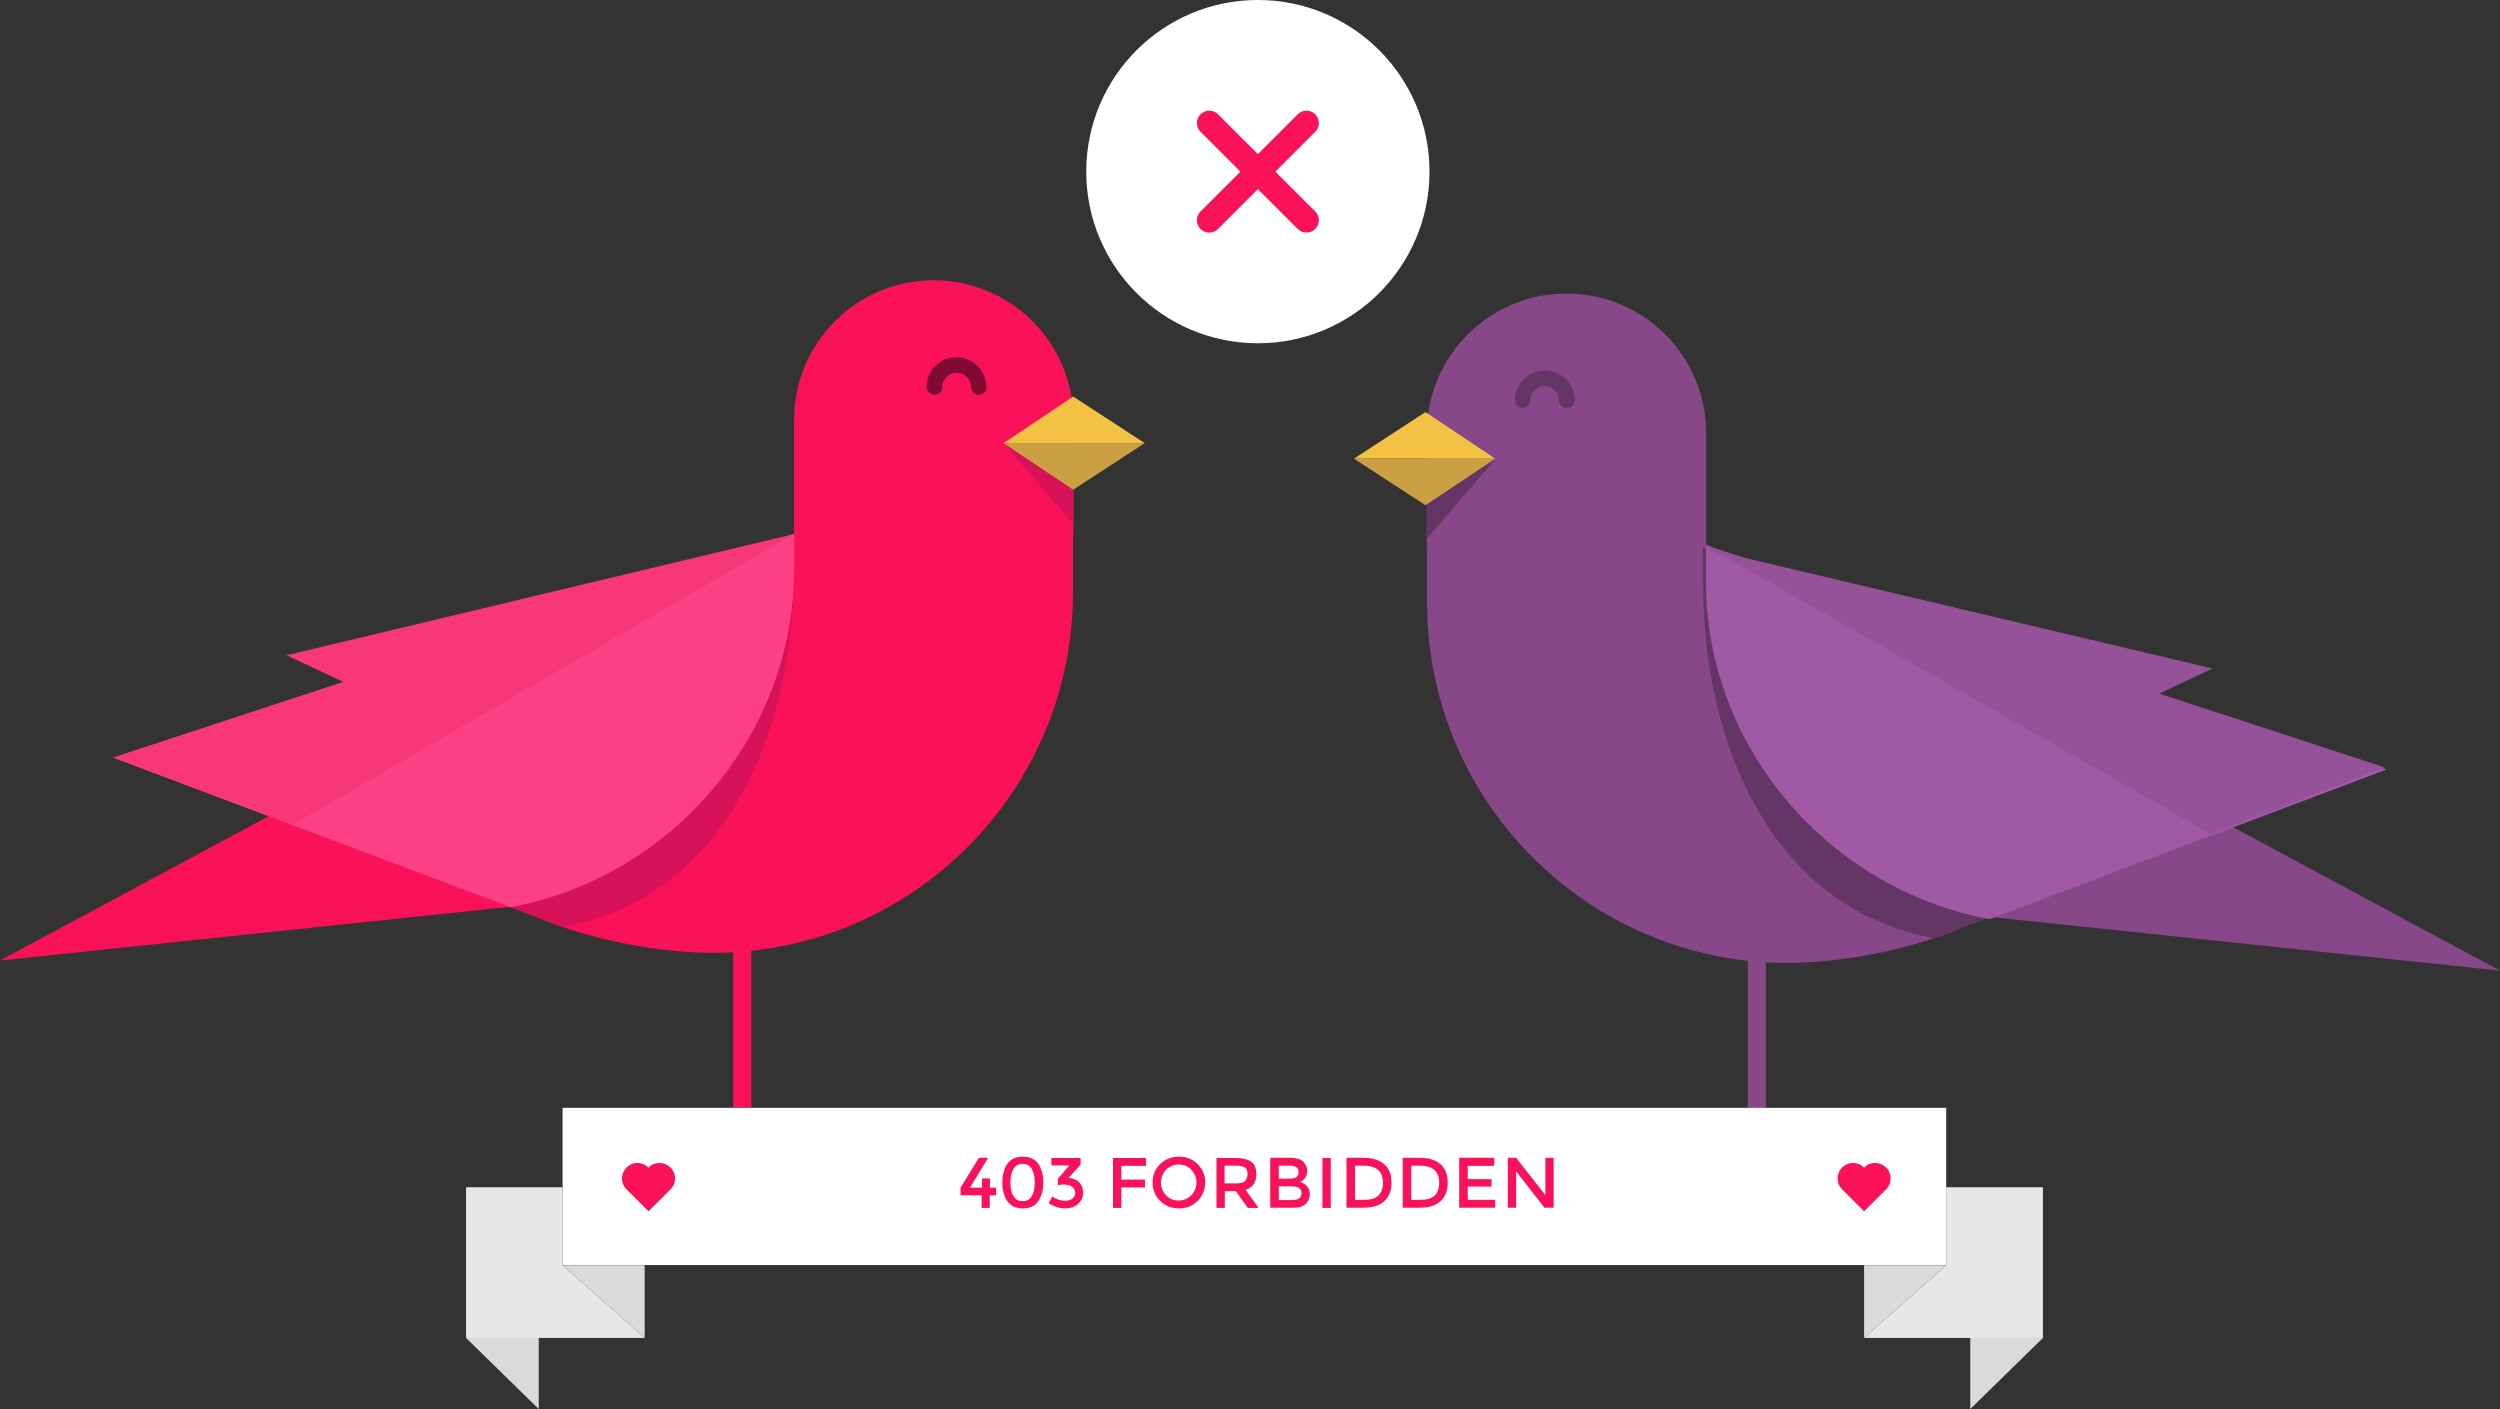 <?xml version="1.0" encoding="utf-8"?>
<!-- Generator: Adobe Illustrator 17.1.0, SVG Export Plug-In . SVG Version: 6.00 Build 0)  -->
<!DOCTYPE svg PUBLIC "-//W3C//DTD SVG 1.1//EN" "http://www.w3.org/Graphics/SVG/1.1/DTD/svg11.dtd">
<svg version="1.1" id="Layer_1" xmlns="http://www.w3.org/2000/svg" xmlns:xlink="http://www.w3.org/1999/xlink" x="0px" y="0px"
	 viewBox="0 0 1111.4 626.4" enable-background="new 0 0 1111.4 626.4" xml:space="preserve">
<rect x="0" y="0" width="1111.4" height="626.4" fill="#333333" stroke="none"/>
<g>
	<rect x="777" y="423.2" fill="#874789" width="8" height="75.3"/>
</g>
<path fill="#874789" d="M634.3,243.2v-50.6v0c0-34.3,27.8-62.1,62.1-62.1c34.3,0,62.1,27.8,62.1,62.1v0v50.6L634.3,243.2z"/>
<g>
	<path fill="#874789" d="M758.4,240.7v1.1l353,189.7l-228.8-24.1c-22.9,12.6-59.9,20.7-87.9,20.7c-88.6,0-160.3-71.8-160.3-160.3
		v-15.5v-11.4L758.4,240.7z"/>
</g>
<g>
	<path fill="#643666" d="M859.8,417.1c-70.7-13-102.7-83.8-102.7-158.2V243l167.2,149.8L859.8,417.1z"/>
</g>
<g>
	<path fill="#A158A5" d="M884.5,408.6c-70.7-13-126.1-75.6-126.1-150.1v-15.9l302.6,99.5L884.5,408.6z"/>
</g>
<g>
	<polygon fill="#955299" points="757.4,242.1 983,370.8 1060,341.1 	"/>
</g>
<polygon fill="#955299" points="757.4,243.7 983.6,297.2 950.2,312.9 "/>
<g>
	<polygon fill="#643666" points="665.3,203.5 634.3,239.5 634.3,224.2 	"/>
</g>
<g>
	<polygon fill="#F3C143" points="633.7,183.2 664.7,203.9 601.9,203.9 	"/>
</g>
<g>
	<polygon fill="#CBA042" points="601.9,203.9 633.7,224.6 664.7,203.9 	"/>
</g>
<g>
	<path fill="#643666" d="M696.5,181.4c-1.9,0-3.4-1.5-3.4-3.4c0-3.5-2.9-6.4-6.4-6.4c-3.5,0-6.4,2.9-6.4,6.4c0,1.9-1.5,3.4-3.4,3.4
		c-1.9,0-3.4-1.5-3.4-3.4c0-7.3,6-13.3,13.3-13.3c7.3,0,13.3,6,13.3,13.3C700,179.9,698.4,181.4,696.5,181.4z"/>
</g>
<circle fill="#FFFFFF" cx="559.2" cy="76.3" r="76.3"/>
<g>
	<polyline fill="#F91259" points="334,492.5 334,417.2 325.9,417.2 325.9,492.5 	"/>
	<path fill="#F91259" d="M353,238.4v-51.7v0c0-34.3,27.8-62.1,62.1-62.1s62.1,27.8,62.1,62.1v0v51.7L353,238.4z"/>
	<g>
		<path fill="#F91259" d="M353,237.4L0,427l228.8-24.1c22.9,12.6,59.9,20.7,87.9,20.7c88.6,0,160.3-71.8,160.3-160.3v-15.5v-10.3
			L353,237.4z"/>
	</g>
	<g>
		<path fill="#D81259" d="M250.2,412.1c70.7-13,102.7-83.8,102.7-158.2V238L207.2,395.9L250.2,412.1z"/>
	</g>
	<g>
		<g>
			<path fill="#FF4085" d="M226.9,403.3c70.7-13,126.1-75.6,126.1-150.1v-15.9L50.4,336.8L226.9,403.3z"/>
		</g>
		<g>
			<polygon fill="#F73777" points="353,237.4 130,366.8 50.4,336.8 			"/>
		</g>
		<polygon fill="#F73777" points="353,237.4 127.4,291.3 160.8,307 		"/>
	</g>
	<g>
		<polygon fill="#D81259" points="446.1,197 477.1,232.9 477.1,217.7 		"/>
	</g>
	<g>
		<polygon fill="#F3C143" points="477.1,176.3 446.1,197 508.9,197 		"/>
	</g>
	<g>
		<polygon fill="#CBA042" points="508.9,197 477.1,217.7 446.1,197 		"/>
	</g>
	<g>
		<path fill="#7F0A34" d="M415.5,175.5c1.9,0,3.4-1.5,3.4-3.4c0-3.5,2.9-6.4,6.4-6.4c3.5,0,6.4,2.9,6.4,6.4c0,1.9,1.5,3.4,3.4,3.4
			c1.9,0,3.4-1.5,3.4-3.4c0-7.3-6-13.3-13.3-13.3c-7.3,0-13.3,6-13.3,13.3C412.1,173.9,413.6,175.5,415.5,175.5z"/>
	</g>
</g>
<g>
	<polygon fill="#DBD9D9" points="908.2,594.8 875.9,626.4 875.9,594.1 	"/>
	<g>
		<polygon fill="#DBD9D9" points="865.2,562.5 828.7,594.8 828.7,562.5 		"/>
	</g>
	<g>
		<polygon fill="#E8E7E7" points="828.7,594.8 908.2,594.8 908.2,562.5 908.2,527.8 865.2,527.8 865.2,562.5 		"/>
	</g>
	<g>
		<polygon fill="#DBD9D9" points="250.1,562.5 286.6,594.8 286.6,562.5 		"/>
	</g>
	<g>
		<rect x="250.1" y="492.5" fill="#FFFFFF" width="615.1" height="69.9"/>
	</g>
	<g>
		<path fill="#F91259" d="M840.4,522.8c-0.4-2.9-2.8-5.2-5.7-5.7c-2.4-0.4-4.6,0.5-6,2c-1.5-1.5-3.7-2.4-6-2
			c-2.9,0.4-5.2,2.8-5.7,5.7c-0.4,2.4,0.5,4.6,2,6l0,0l9.7,9.7l9.7-9.7l0,0C839.9,527.4,840.8,525.2,840.4,522.8z"/>
	</g>
	<g>
		<path fill="#F91259" d="M300,522.8c-0.4-2.9-2.8-5.2-5.7-5.7c-2.4-0.4-4.6,0.5-6,2c-1.5-1.5-3.7-2.4-6-2c-2.9,0.4-5.2,2.8-5.7,5.7
			c-0.4,2.4,0.5,4.6,2,6l0,0l9.7,9.7l9.7-9.7l0,0C299.5,527.4,300.4,525.2,300,522.8z"/>
	</g>
	<path fill="#FFFFFF" d="M784.7,537.3"/>
	<polygon fill="#DBD9D9" points="207.2,594.8 239.5,626.4 239.5,594.1 	"/>
	<g>
		<polygon fill="#E8E7E7" points="286.6,594.8 207.2,594.8 207.2,562.5 207.2,527.8 250.1,527.8 250.1,562.5 		"/>
	</g>
</g>
<g>
	<path fill="#F91259" d="M431.2,528h5.3v-4.1h3.6v4.1h2.7v3.4H440v5.6h-3.6v-5.6H427V528l8.2-13.3h4.1L431.2,528z"/>
	<path fill="#F91259" d="M447.9,534.1c-1.5-2.1-2.3-4.9-2.3-8.4c0-3.5,0.8-6.3,2.3-8.4c1.5-2.1,3.8-3.1,6.8-3.1c3,0,5.3,1,6.8,3.1
		c1.5,2.1,2.3,4.9,2.3,8.4c0,3.5-0.8,6.3-2.3,8.4s-3.8,3.1-6.8,3.1C451.6,537.2,449.4,536.1,447.9,534.1z M450.5,519.7
		c-0.9,1.5-1.3,3.5-1.3,6s0.4,4.5,1.3,6s2.2,2.3,4.1,2.3c1.9,0,3.2-0.8,4.1-2.3c0.9-1.5,1.3-3.5,1.3-6s-0.4-4.5-1.3-6
		c-0.9-1.5-2.2-2.3-4.1-2.3C452.8,517.4,451.4,518.2,450.5,519.7z"/>
	<path fill="#F91259" d="M475.4,518.1h-8v-3.3h13v2.9l-5.4,6c2,0.1,3.6,0.7,4.8,1.9c1.1,1.2,1.7,2.7,1.7,4.4c0,2.3-0.8,4-2.3,5.3
		c-1.5,1.3-3.4,1.9-5.7,1.9c-2.5,0-5-0.8-7.3-2.3l1.6-3c1.8,1.3,3.7,1.9,5.7,1.9c1.3,0,2.4-0.3,3.2-0.9c0.8-0.6,1.3-1.5,1.3-2.7
		c0-1-0.5-1.9-1.4-2.6c-0.9-0.7-2.2-1-3.9-1c-0.8,0-1.6,0.1-2.4,0.3v-2.9L475.4,518.1z"/>
	<path fill="#F91259" d="M509.5,514.8l0,3.5h-11v6.1h10.5v3.5h-10.5v9.1h-3.7v-22.2H509.5z"/>
	<path fill="#F91259" d="M532.4,533.9c-2.2,2.2-5,3.3-8.3,3.3s-6.1-1.1-8.3-3.3c-2.2-2.2-3.4-4.9-3.4-8.2c0-3.3,1.1-6,3.4-8.2
		c2.2-2.2,5-3.3,8.3-3.3s6.1,1.1,8.3,3.3s3.4,4.9,3.4,8.2C535.7,528.9,534.6,531.7,532.4,533.9z M529.6,520
		c-1.5-1.6-3.4-2.3-5.6-2.3c-2.2,0-4.1,0.8-5.6,2.3c-1.5,1.6-2.3,3.5-2.3,5.7c0,2.2,0.8,4.1,2.3,5.7c1.5,1.6,3.4,2.3,5.6,2.3
		c2.2,0,4.1-0.8,5.6-2.3c1.5-1.6,2.3-3.5,2.3-5.7C531.9,523.5,531.1,521.6,529.6,520z"/>
	<path fill="#F91259" d="M558.5,522c0,3.7-1.6,6-4.8,6.9l5.8,8.1h-4.8l-5.3-7.5h-1h-3.9v7.5h-3.7v-22.2h8.2c3.4,0,5.8,0.6,7.3,1.7
		S558.5,519.4,558.5,522z M554.6,522c0-1.5-0.4-2.5-1.2-3c-0.8-0.5-2.2-0.8-4.2-0.8h-4.8v7.9h4.7c2.1,0,3.6-0.3,4.3-1
		S554.6,523.4,554.6,522z"/>
	<path fill="#F91259" d="M574.4,536.9h-9.7v-22.2h8.6c1.5,0,2.8,0.2,3.9,0.5c1.1,0.4,1.9,0.8,2.4,1.5c0.5,0.6,0.9,1.2,1.2,1.9
		c0.2,0.6,0.3,1.3,0.3,2c0,0.6-0.1,1.2-0.3,1.8c-0.2,0.5-0.4,1-0.5,1.2c-0.2,0.3-0.5,0.6-0.9,0.9c-0.4,0.3-0.7,0.5-0.8,0.6
		c-0.1,0.1-0.4,0.2-0.8,0.4c1.4,0.3,2.5,0.9,3.3,1.9c0.8,0.9,1.2,2.1,1.2,3.5c0,0.7-0.1,1.4-0.4,2.1c-0.2,0.7-0.7,1.3-1.2,2
		c-0.6,0.6-1.4,1.1-2.5,1.5S575.9,536.9,574.4,536.9z M568.4,524h4.8c2.7,0,4.1-0.9,4.1-2.8c0-1.1-0.3-1.8-1-2.3s-1.7-0.7-3-0.7
		h-4.8V524z M568.4,533.5h5.9c1.4,0,2.4-0.2,3.2-0.7c0.7-0.4,1.1-1.3,1.1-2.5c0-2-1.6-2.9-4.7-2.9h-5.4V533.5z"/>
	<path fill="#F91259" d="M587.9,514.8h3.7v22.2h-3.7V514.8z"/>
	<path fill="#F91259" d="M618.6,525.8c0,3.4-1,6.1-3.1,8.1c-2.1,2-5.2,3-9.5,3h-7.4v-22.2h7.6c4,0,7,1,9.2,2.9
		S618.6,522.3,618.6,525.8z M614.8,525.8c0-5.1-2.9-7.6-8.7-7.6h-3.7v15.2h4.2c2.7,0,4.7-0.6,6.2-1.9
		C614.1,530.2,614.8,528.3,614.8,525.8z"/>
	<path fill="#F91259" d="M643.6,525.8c0,3.4-1,6.1-3.1,8.1c-2.1,2-5.2,3-9.5,3h-7.4v-22.2h7.6c4,0,7,1,9.2,2.9
		S643.6,522.3,643.6,525.8z M639.8,525.8c0-5.1-2.9-7.6-8.7-7.6h-3.7v15.2h4.2c2.7,0,4.7-0.6,6.2-1.9
		C639.1,530.2,639.8,528.3,639.8,525.8z"/>
	<path fill="#F91259" d="M664.3,514.8v3.5h-11.8v5.9h10.6v3.3h-10.6v5.9h12.2v3.5h-16v-22.2H664.3z"/>
	<path fill="#F91259" d="M687,531.3v-16.6h3.7v22.2h-4.1l-12.6-16.2v16.2h-3.7v-22.2h3.7L687,531.3z"/>
</g>
<line fill="none" stroke="#F91259" stroke-width="11" stroke-linecap="round" stroke-linejoin="round" stroke-miterlimit="10" x1="580.8" y1="54.7" x2="537.6" y2="97.9"/>
<line fill="none" stroke="#F91259" stroke-width="11" stroke-linecap="round" stroke-linejoin="round" stroke-miterlimit="10" x1="580.8" y1="97.9" x2="537.6" y2="54.7"/>
</svg>
